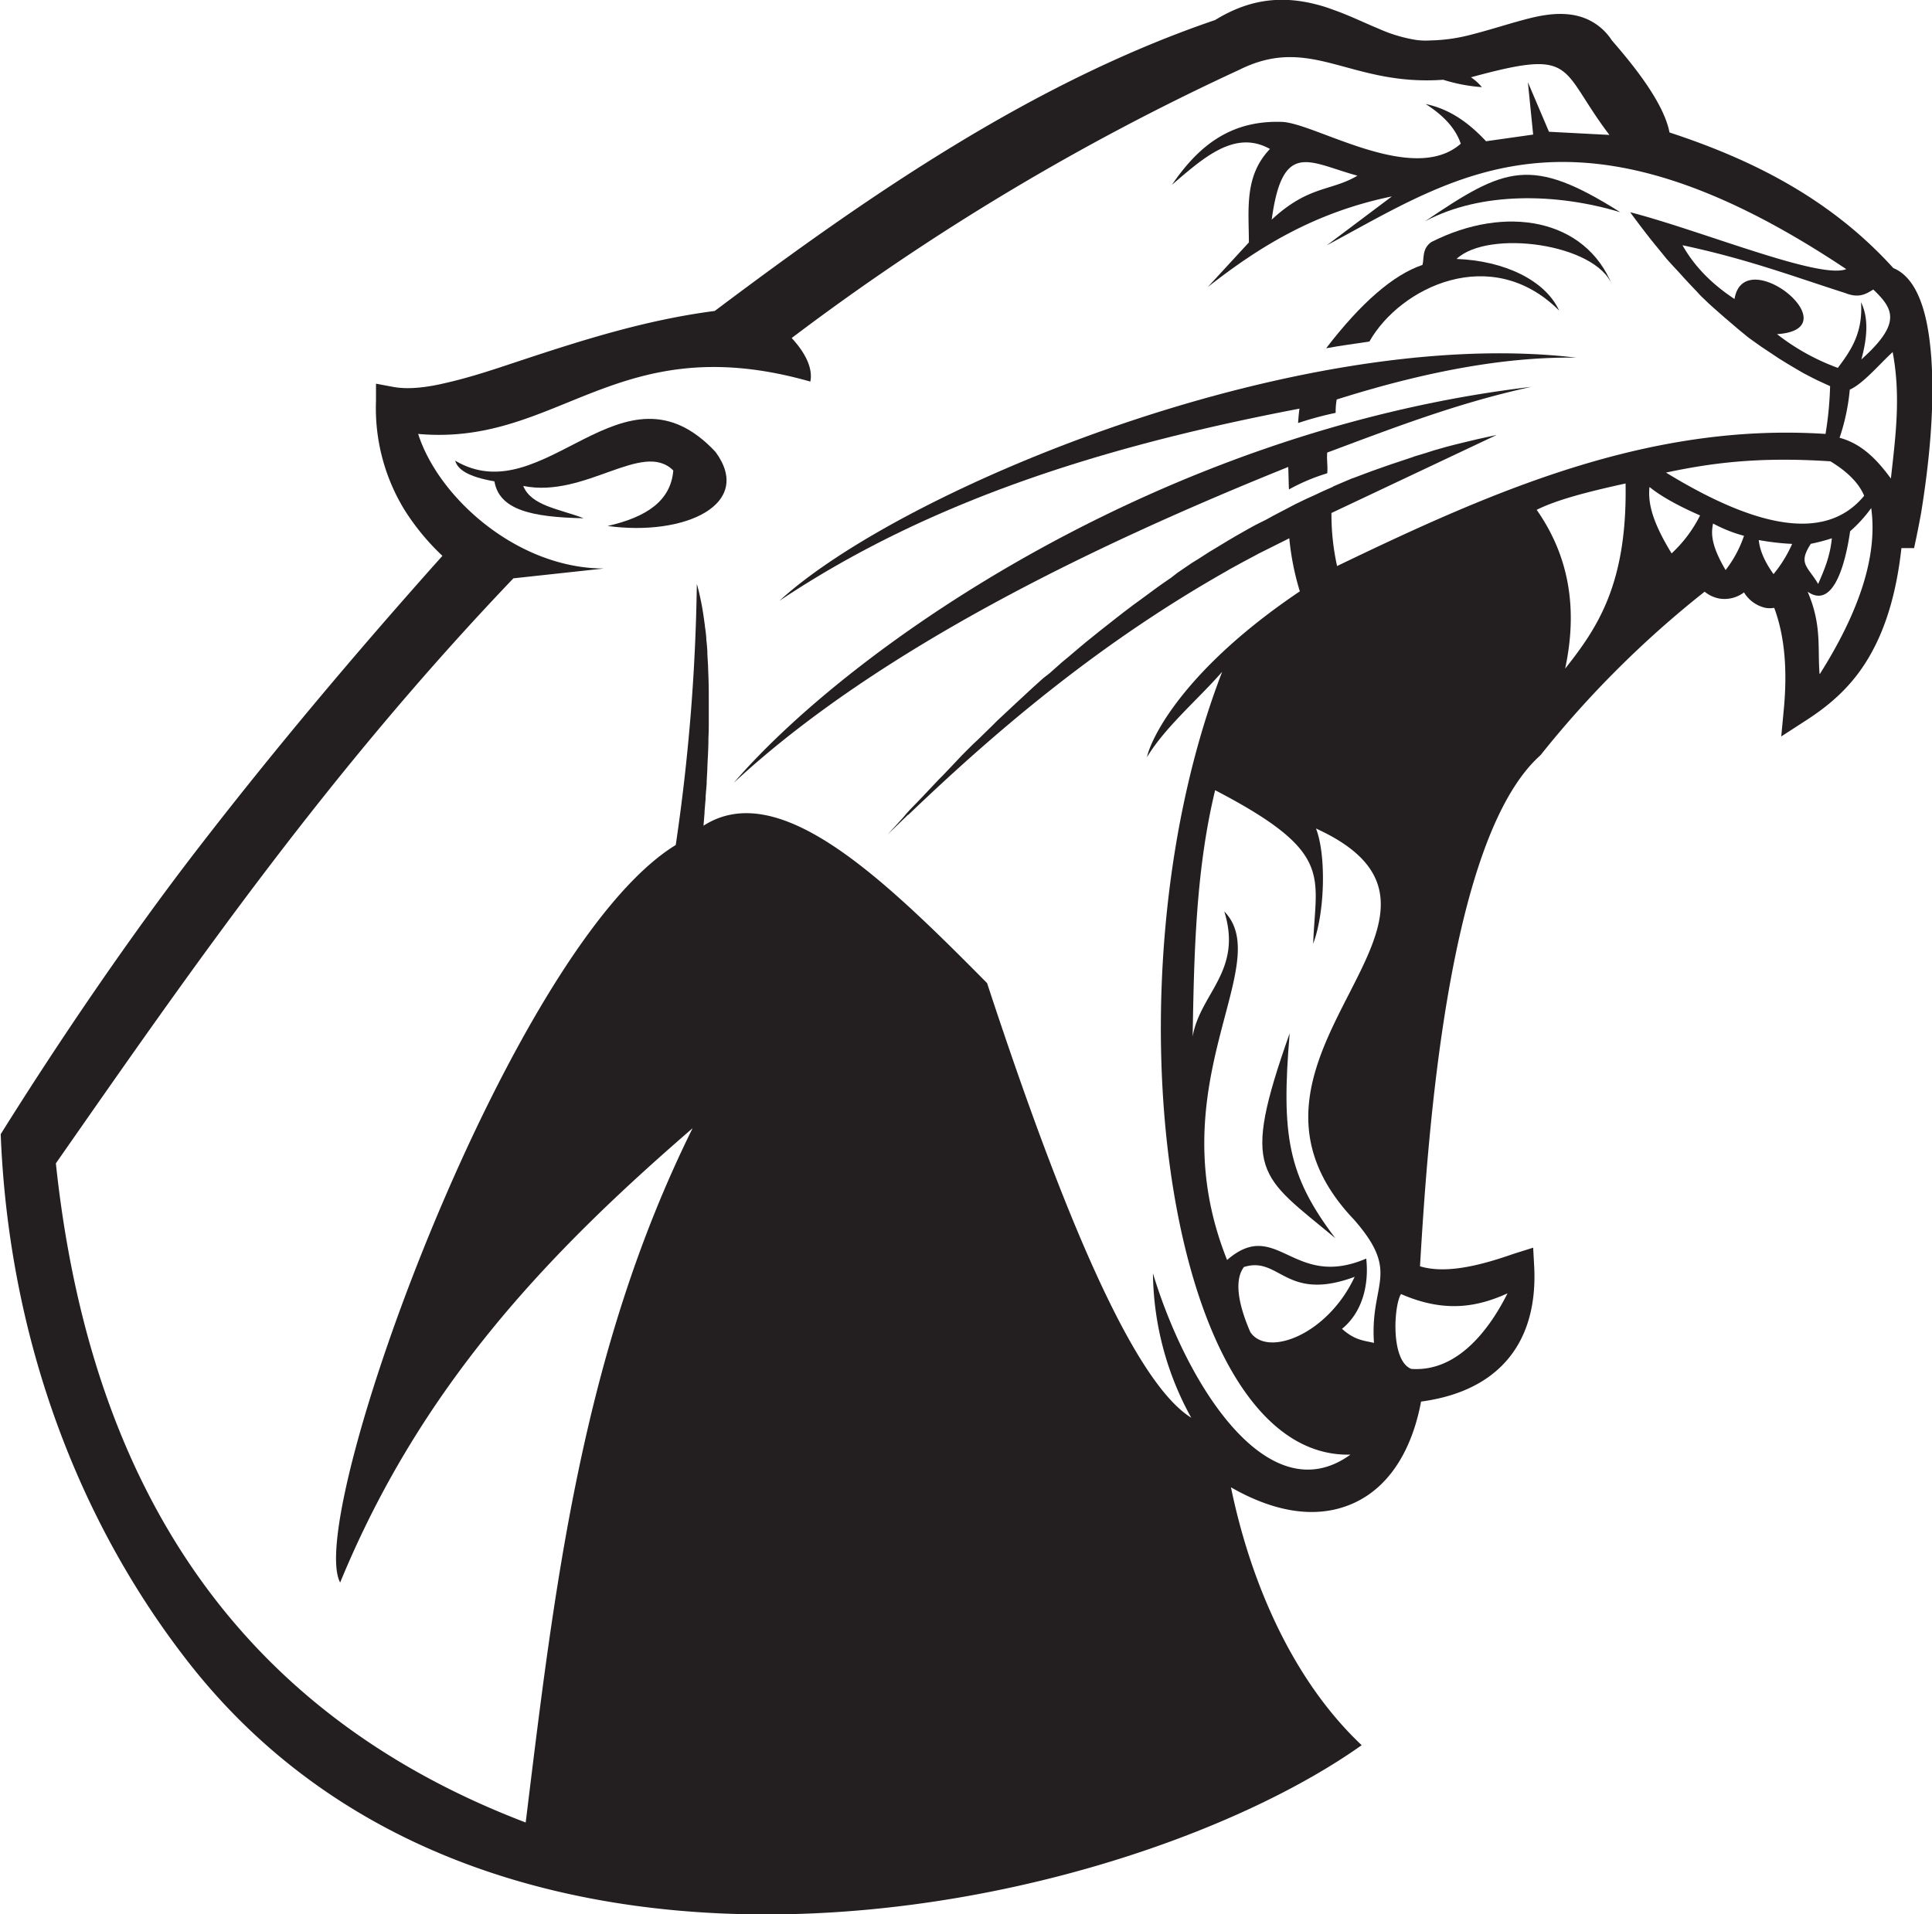 <svg id="Layer_1" data-name="Layer 1" xmlns="http://www.w3.org/2000/svg" viewBox="0 0 549.8 544.8"><title>Cougar_1c</title><path d="M274.7-170.6c-.6-7.8-2.3-22-10.8-25.5-17.5-19.3-39.3-30.6-63.7-38.6-1.7-8.9-11.2-20.2-16.4-26.2a16.3,16.3,0,0,0-7.4-6.2c-5.1-2.1-10.8-1.4-16-.1s-10.9,3.2-16.4,4.6a49.4,49.4,0,0,1-11.4,1.7h-.3a20.9,20.9,0,0,1-4-.1,42.2,42.2,0,0,1-10.8-3.2c-4.1-1.7-8-3.6-12.1-5.1l-2.5-.9c-11.6-3.8-21.6-2.9-32,3.5C18.9-249-28-216.6-71.5-183.9c-19.3,2.5-37.1,8.1-55.5,14.2-6.9,2.3-14,4.7-21.1,6.3-4.6,1.1-10.3,2-15,1.1l-4.8-.9v4.9a55.4,55.4,0,0,0,8.1,31,67.2,67.2,0,0,0,10.8,13.1c-24.4,27.3-48.1,55.4-70.5,84.5-19,24.7-38.7,53.7-55.2,80.1,2.3,58.5,22.4,110.9,53.9,150.9,87.7,111.3,266.7,70.3,333.4,23-19.4-18.3-31.5-45.8-37.2-73.4,10.6,6.1,23.2,9.7,34.7,4.6s17.2-17.1,19.4-29c6.8-.9,13.6-3,19.2-7,10.3-7.4,13.6-19,13-31.3l-.3-5.5L156,84.4c-7.5,2.6-18.6,6.1-26.8,3.6,2.2-37.4,7.9-121.4,34-145.2l.2-.2.2-.2A288.5,288.5,0,0,1,210.2-104a9.2,9.2,0,0,0,4.5,2,9.2,9.2,0,0,0,6.7-1.8,9.6,9.6,0,0,0,6.1,4.4,7.6,7.6,0,0,0,2.5,0c3.3,8.9,3.6,18.8,2.8,28.1l-.8,8.5,7.1-4.6c7.3-4.7,13.2-10.1,17.7-17.7,5.6-9.4,8.2-20.5,9.4-31.3h3.6l.7-3.3q.7-3.4,1.3-6.7C274.1-140.6,275.7-156.3,274.7-170.6ZM258.2-190c5.7,5.5,8.2,9.5-3.4,19.9,1.6-5.9,2.2-11.6-.1-16.3.6,8.7-2.9,13.8-6.6,18.7a63.3,63.3,0,0,1-17.3-9.6c21.5-1.4-9.4-26.3-12.1-10-7.1-4.7-11.7-9.8-14.8-15.3,18.4,3.9,31.6,8.9,46.3,13.6C254.2-187.4,256.2-188.8,258.2-190ZM110.4,74.7c13.5,15.4,4.5,17.9,5.7,35.1-2.9-.7-5.4-.7-9.1-4,5.9-4.8,7.7-12.7,6.9-20-20.9,9-25.4-11.9-39.6.4-20-50,14-84-.8-99.2,5.3,17-6.9,23.3-9,35.6.4-23.7.9-47.4,6.4-70.1,34,17.7,28.6,24.1,27.9,43.7,3.4-9.1,3.7-25.4.8-32.8C154.1-11.7,66,28,110.4,74.7ZM80.9,106.7c-4.2-9.7-4.1-15.5-1.8-18.5C89.3,85,90.9,98.3,110.6,91,102.9,107.5,85.7,114,80.9,106.7Zm73.2-11c-4.7,9.4-13.8,22.5-27.4,21.5-6-2.4-4.9-18.3-2.9-21.3C136.4,101.4,145.7,99.5,154.1,95.7Zm-48.5-207a67.9,67.9,0,0,1-1.6-15.1l47-22.2-5.5,1.2-.8.2-1.7.4-3.7.9-.8.2-1.9.5-3.5,1-2.5.8-3,.9-.5.2-2.4.8-3,1-.6.2-2.3.8-3.1,1.1-2.7,1-2.9,1.1H110l-2.6,1.1-2.8,1.2-.3.2-2.5,1.1-3,1.4-2,.9-3.1,1.5-1.9,1-4.4,2.3-1.8,1L82.4-123l-2,1.1-3.7,2.1-2.2,1.3-3.3,2-2,1.2-3.1,2-1.8,1.1-4.1,2.8L58.4-108l-2.9,2-1.8,1.3-4.2,3.1-1.8,1.3-2.9,2.2-1.8,1.4-4.2,3.3-1.5,1.2-3.1,2.5-1.8,1.5-3.3,2.8-1.7,1.4-3.6,3.2L22-79.4l-3,2.7-1.4,1.3-4.1,3.8-1.6,1.5-3,2.8L7.4-65.8l-4.1,4L1.9-60.5l-3.1,3.1-1.5,1.6-3.8,4-1.1,1.1-3.5,3.7-1.5,1.6L-15.9-42l-1,1.1L-18-39.6l-4.3,4.7,5.8-5.6h.1C10.2-66,39.2-90.1,74.4-110h0l.3-.2,3.1-1.7,1.1-.6,3.2-1.7,1.1-.6,3.4-1.7,1-.5,4.4-2.2a76.1,76.1,0,0,0,3,15.1C61.9-81.8,52.6-62.2,51.5-56.9c5.2-8.6,14.3-16.2,21.4-24.3C38.5,7.8,57.2,142.9,109.4,141.6,86.2,158.4,63,122.3,53.2,90a86.7,86.7,0,0,0,10.9,41.1c-16.1-10-36-56.4-58.1-123.7C-23.6-22.5-53.2-51.2-74.7-37.4l.3-3.7v-.4l.3-3.6v-.6l.3-3.6v-.6q.1-1.9.2-3.7v-.4c.1-2.6.3-5.3.3-7.9v-.4q.1-1.9.1-3.8v-.5q0-1.9,0-3.7c0-.2,0-.3,0-.5s0-2.5,0-3.8v-.3c0-2.6-.1-5.2-.2-7.6v-.3q-.1-1.8-.2-3.5V-87q-.1-1.7-.3-3.4v-.4c-.1-1.1-.2-2.2-.4-3.3v-.2c-.3-2.2-.6-4.4-1-6.4s-.8-3.8-1.3-5.5a556.2,556.2,0,0,1-6,74.3c-47,28.7-105.7,190.9-95.5,209.9,23-55.9,59.1-93.7,100.3-129.3-31.6,63.8-39.3,130.7-47.5,197.6-82.1-31.3-124-96-133.7-187.6,38.7-55.5,77.2-111,130.2-166.5l25.8-2.8c-24.6,0-47.1-20.1-52.9-38.3,40.2,3.6,56.4-30.6,111.6-14.9.7-3.5-1-7.7-5.3-12.4A690,690,0,0,1,77.7-252.5c20.6-10.3,31.4,4.7,58.1,2.8a47.9,47.9,0,0,0,11,2.1,14.3,14.3,0,0,0-3.1-2.8c30.4-8.3,24.8-2.8,39.4,16.4l-17.2-.9-6-14.1,1.5,14.9L148-232.2c-4.8-5.1-10.1-9.1-17.2-10.6,4.7,3,8.4,6.6,10,11.3-13.5,11.9-41-5.6-50.7-6.2-15.3-.6-24.3,7.4-31.5,17.9,9-7.7,17.9-15.8,27.9-10.2-7.4,7.7-6,17.3-6,26.6L68.8-190.7c14.3-11.2,30.1-21.2,52.4-25.8l-18.5,13.9c36.4-19.4,70.4-44.9,147.8,6.8-7.6,3-41-10.9-61.5-16.2q3,4.1,6,7.9l1.3,1.6,1.8,2.2,1.3,1.6,1.9,2.1,1.4,1.5,1.9,2.1,1.3,1.4,2,2.1,1.2,1.3,2.4,2.3,1,.9,3.4,3,.6.5,2.8,2.4,1.2,1,2.2,1.8,1.4,1,2.1,1.5,1.5,1,2.1,1.4,1.5,1,2.1,1.3,1.5.9,2.2,1.3,1.4.8,2.5,1.3,1.2.6,3.7,1.7a98.3,98.3,0,0,1-1.3,13.6C194.1-152.2,149.6-132.5,105.6-111.3Zm5.8-111.1c-7.6,4.5-13.8,2.7-24.4,12.5C90.1-232.8,97.7-226.1,111.4-222.4ZM170.5-82.1c3.5-16.3,1.5-31.5-8.1-45.2,6-3,15.3-5.3,25.3-7.5C188.2-106.1,179.6-93.6,170.5-82.1Zm30.3-32.8c-5.9-9.6-6.7-14.8-6.3-18.9,3.1,2.5,7.6,5.1,14.4,8.1A37.8,37.8,0,0,1,200.8-114.9Zm15.4,4.8c-4.2-7.1-4.2-10.5-3.6-13.3a40.9,40.9,0,0,0,8.8,3.5A33.3,33.3,0,0,1,216.2-110.2Zm13.6,1.1c-2.5-3.5-3.9-6.7-4.2-9.7a72,72,0,0,0,9.5,1.1A36.8,36.8,0,0,1,229.8-109Zm-30.6-28.9c12.3-2.6,25.9-4.6,46.8-3.2,4.6,2.8,8,6,9.6,9.8C244.9-118.3,225.5-121.8,199.2-137.9Zm41.1,20.3a55.2,55.2,0,0,0,6.1-1.6c-.5,5.2-2.2,9.1-3.9,13C239.5-111.3,236.7-111.9,240.4-117.6Zm2.6,37c-.6-7.5.7-13.9-3.4-23.4,7.9,5.5,11.1-10.2,12.1-17.2a39,39,0,0,0,6-6.6C259.4-114.9,254.8-99.3,243-80.6Zm20.3-55.6c-3.8-5.2-8.2-9.9-14.6-11.6a59.7,59.7,0,0,0,2.9-13.7c3.8-1.7,8.3-7.1,12.2-10.7C266.1-159.6,264.5-148,263.2-136.2Z" transform="translate(274.9 272.4)" style="fill:#231f20;fill-rule:evenodd"/><path d="M-145.4-141.3c25.5,15.1,47.7-30.7,74.1-2.5,11,14.9-8.6,24.1-30.7,21.1,11-2.5,18-7.1,18.7-15.8-8.7-8.7-25.1,8-42.7,4.4,2.3,5.7,10.2,6.5,17.2,9.2-14.9-.3-24-2.4-25.4-10.5-7.4-1.3-10.5-3.3-11.2-6" transform="translate(274.9 272.4)" style="fill:#231f20;fill-rule:evenodd"/><path d="M-66.1-49.6c34-39.4,122.2-100.3,227-112.7-21.2,4.6-40.1,12-58.1,18.7-.2,2,.2,3.9,0,5.9a56.1,56.1,0,0,0-10.9,4.6c-.1-2.1-.1-4.3-.2-6.4C37.8-117.8-24.7-88-66.1-49.6" transform="translate(274.9 272.4)" style="fill:#231f20;fill-rule:evenodd"/><path d="M-53.1-101.4c34.4-31.6,147.4-78.7,226.8-69.2-18.4-.3-40.7,3.2-68.2,11.9a18.8,18.8,0,0,0-.3,3.8A96.2,96.2,0,0,0,94.5-152c.1-1.4.2-2.7.4-4.1-53.3,10.2-104.2,25.4-148,54.7" transform="translate(274.9 272.4)" style="fill:#231f20;fill-rule:evenodd"/><path d="M102.6-173.3c4.3-.8,7.8-1.2,12.2-1.9,8.7-15.4,34.7-28.1,54-8.8-4-8.7-15.7-14.2-29.2-14.7,9-8.5,39.7-4.4,44.3,7.5-7.6-18.9-30.2-23.1-51.5-12.3-2.7,1.9-2,4.8-2.5,6.5-8.3,2.8-17.5,10.8-27.4,23.7" transform="translate(274.9 272.4)" style="fill:#231f20;fill-rule:evenodd"/><path d="M130.6-209.4c22.9-15.5,30.1-18.7,55.6-2.6-18.2-5.5-39.7-5.9-55.6,2.6" transform="translate(274.9 272.4)" style="fill:#231f20;fill-rule:evenodd"/><path d="M92.1,21.7C78,61.6,83.5,62,105.1,80c-13.6-17.9-15.4-29.4-13-58.2" transform="translate(274.9 272.4)" style="fill:#231f20;fill-rule:evenodd"/></svg>
